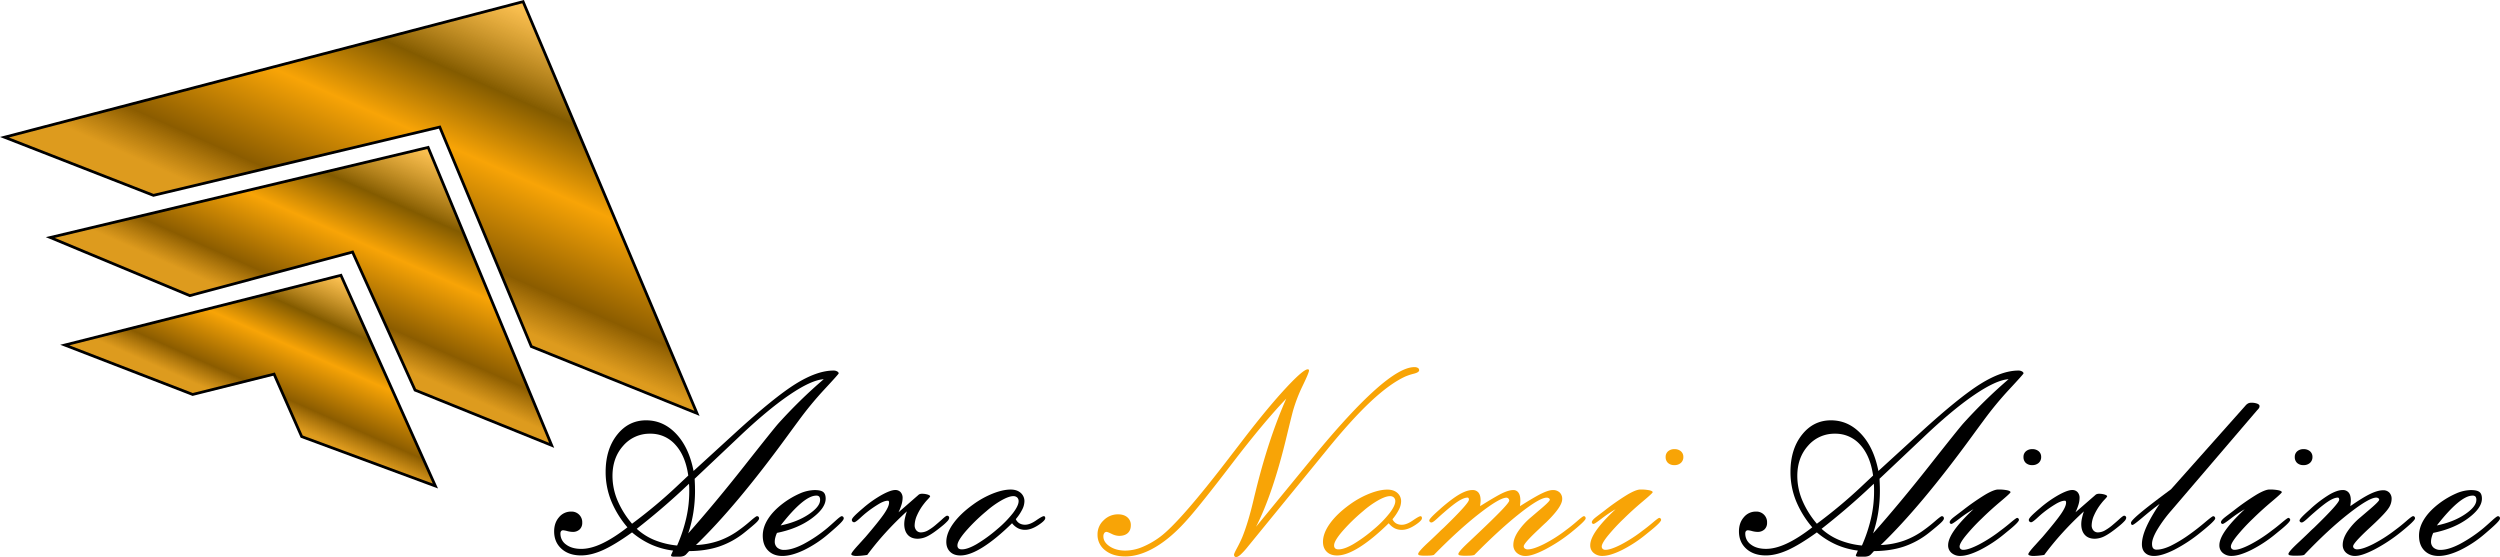 <svg id="Layer_1" data-name="Layer 1" xmlns="http://www.w3.org/2000/svg" xmlns:xlink="http://www.w3.org/1999/xlink" width="2708.85" height="603.71" viewBox="0 0 2708.85 603.71"><defs><style>.cls-1,.cls-2,.cls-3{stroke:#000;stroke-miterlimit:10;stroke-width:3px;}.cls-1{fill:url(#linear-gradient);}.cls-2{fill:url(#linear-gradient-2);}.cls-3{fill:url(#linear-gradient-3);}.cls-4{fill:#f8a406;}</style><linearGradient id="linear-gradient" x1="517.83" y1="-12.25" x2="388.65" y2="278.88" gradientUnits="userSpaceOnUse"><stop offset="0" stop-color="#f8a406" stop-opacity="0.7"/><stop offset="0.29" stop-color="#835b00"/><stop offset="0.53" stop-color="#f8a406"/><stop offset="0.85" stop-color="#8b5c00"/><stop offset="1" stop-color="#da9005" stop-opacity="0.9"/></linearGradient><linearGradient id="linear-gradient-2" x1="424.7" y1="147.74" x2="333.64" y2="352.94" xlink:href="#linear-gradient"/><linearGradient id="linear-gradient-3" x1="342.01" y1="290.18" x2="274.09" y2="443.25" xlink:href="#linear-gradient"/></defs><polygon class="cls-1" points="4.85 148.69 166.26 211.67 476.49 137.66 575.7 375.45 755.23 447.89 566.8 1.78 4.85 148.69"/><polygon class="cls-2" points="54.45 257.34 205.63 320.33 382.01 273.09 449.72 422.69 597.75 482.53 463.89 159.71 54.45 257.34"/><polygon class="cls-3" points="70.2 373.87 208.78 427.42 296.97 405.37 326.89 473.08 471.77 526.63 369.41 298.28 70.2 373.87"/><path d="M992.4,1913.85a84.18,84.18,0,0,1-23.41-6.44,87.76,87.76,0,0,1-21-13.28q-18.65,13.41-31.53,19.19t-23.75,5.76q-13.15,0-21.13-7.17t-8-18.85q0-9.27,5.3-15.37a16.64,16.64,0,0,1,13.08-6.1,11.49,11.49,0,0,1,12.07,12.07,9.56,9.56,0,0,1-2.81,7.25,10.63,10.63,0,0,1-7.65,2.68,24,24,0,0,1-5.7-.87,24.77,24.77,0,0,0-4.37-.87,2.9,2.9,0,0,0-2.34.87,4.17,4.17,0,0,0-.74,2.75,14.22,14.22,0,0,0,6.17,11.87Q882.78,1912,893,1912t22.54-5.83Q928,1900.3,943,1888.63a105.36,105.36,0,0,1-17.78-29.05,83.68,83.68,0,0,1-5.84-30.93q0-24.54,12.41-40.25t31.47-15.7q18.78,0,32.6,14.69t18.78,40.19l45.35-41.46q42.13-38.5,65.34-52.93t41.06-14.42a7.55,7.55,0,0,1,3.89.94c1.07.62,1.61,1.34,1.61,2.14q0,.68-15.16,17a378.68,378.68,0,0,0-28.58,34.68q-3.89,5.23-11.94,16.23-55.54,76.21-99,118.07a87.76,87.76,0,0,0,25.23-4.76,86,86,0,0,0,22.54-12.28q5.23-3.75,11.27-9t7.11-5.23a2.19,2.19,0,0,1,1.68.67,2.53,2.53,0,0,1,.6,1.75c0,1.07-1.07,2.64-3.22,4.69s-6.4,5.64-12.75,10.74a90.09,90.09,0,0,1-27.17,15q-14.28,4.83-32.67,5l-3.08,3.35a7.49,7.49,0,0,1-3,2,12.77,12.77,0,0,1-4.36.67h-6.17a5.76,5.76,0,0,1-2.15-.34,1.09,1.09,0,0,1-.81-1,2.74,2.74,0,0,1,.2-.8c.14-.36.34-.8.61-1.34ZM948,1884.74q13-9.66,24.89-19.59t22.61-20l13.41-12.61q-3-21.35-13.95-33.35a35.5,35.5,0,0,0-27.24-12,37.65,37.65,0,0,0-29.25,13q-11.67,13-11.67,32.87a68.44,68.44,0,0,0,5.3,26.1A97.16,97.16,0,0,0,948,1884.74Zm48.84,23.61a164.24,164.24,0,0,0,9.86-29.58,130,130,0,0,0,3.29-28.65c0-2.41,0-4.23-.07-5.43s-.11-2.31-.2-3.29l-8.45,7.92q-11,10.18-23.08,20.46t-25.09,20.46a64.71,64.71,0,0,0,19.12,12.14A88,88,0,0,0,996.83,1908.35Zm19-72.32q.27,5.64.34,8.26c0,1.74.06,3.33.06,4.76a151,151,0,0,1-1.81,23.48,137.15,137.15,0,0,1-5.57,22.67q29.11-32.87,60.85-73.12t37-46.16q11.28-12.47,23.48-24.42t25.5-23.34q-13.43.79-37.44,17.17t-55.41,46.29Z" transform="translate(-263.15 -1317.26)"/><path d="M1105.06,1894.67a26.27,26.27,0,0,0-1.81,5,17.6,17.6,0,0,0-.61,4.29,8.46,8.46,0,0,0,2.75,6.71,11.09,11.09,0,0,0,7.58,2.42q8.46,0,20.67-6.24a151.05,151.05,0,0,0,26.16-17.64c2.41-2.06,5.37-4.68,8.85-7.85s5.64-4.77,6.44-4.77a2.16,2.16,0,0,1,1.68.67,2.53,2.53,0,0,1,.6,1.75c0,1-1.2,2.7-3.62,5.16s-6.62,6.24-12.61,11.34a124,124,0,0,1-26.83,17.78q-13.43,6.38-23.48,6.37-9.66,0-15.43-5.9t-5.77-16.1q0-9.13,5.77-18.18t16.77-17.24a90.89,90.89,0,0,1,18.11-10.47,41.52,41.52,0,0,1,15.7-3.49c4.29,0,7.33.7,9.12,2.08s2.69,3.78,2.69,7.18q0,10.34-15.16,21.47T1105.06,1894.67Zm3.89-8.05q18.1-3.76,30.46-12.08t12.34-15.56a5.57,5.57,0,0,0-.94-3.63,4.13,4.13,0,0,0-3.22-1.07q-6.71,0-16.5,8.25T1109,1886.62Z" transform="translate(-263.15 -1317.26)"/><path d="M1258.37,1853.48a2.89,2.89,0,0,1,1.41-.81,6.19,6.19,0,0,1,2.08-.4,21,21,0,0,1,6.44.87c1.78.58,2.68,1.23,2.68,1.94,0,.36-.83,1.41-2.48,3.16a53.24,53.24,0,0,0-4.09,4.76,58.39,58.39,0,0,0-7.59,12.55,28,28,0,0,0-2.61,10.8,8.2,8.2,0,0,0,1.88,5.63,6.26,6.26,0,0,0,5,2.15,15.94,15.94,0,0,0,7.25-2,54.17,54.17,0,0,0,9.52-6.85q2.42-2,6-5.23c2.86-2.68,4.7-4,5.5-4a2.16,2.16,0,0,1,1.68.67,2.5,2.5,0,0,1,.6,1.74,6.22,6.22,0,0,1-1.54,3.09,53.55,53.55,0,0,1-6.24,5.77q-9.66,7.9-15.43,10.8a24.45,24.45,0,0,1-10.87,2.88q-7,0-10.8-4.23t-3.82-11.74a30.41,30.41,0,0,1,.73-6.17,70.05,70.05,0,0,1,2.09-7.51q-12.23,11.15-23,23a308.85,308.85,0,0,0-19.92,24.22c-2.33.36-4.47.62-6.44.8s-3.76.27-5.37.27a12,12,0,0,1-4-.54c-1-.35-1.48-.8-1.48-1.34q0-1.74,7.78-10.19,4.7-5.23,7.65-8.46,15-17.56,20.26-25.35t5.23-11.81a3.1,3.1,0,0,0-.33-1.68,1.17,1.17,0,0,0-1-.47q-3.49,0-9,3.09a121.89,121.89,0,0,0-14.56,10.06q-2.68,2.14-6.58,5.77-4.83,4.42-6.3,4.43a2.46,2.46,0,0,1-1.81-.74,2.42,2.42,0,0,1-.74-1.81c0-.9.91-2.3,2.75-4.23s5.12-4.9,9.86-8.92a121.51,121.51,0,0,1,19.92-14q9.6-5.24,14.43-5.24a7.62,7.62,0,0,1,5.9,2.35,9.1,9.1,0,0,1,2.15,6.37,25.68,25.68,0,0,1-1.07,6.78,56.84,56.84,0,0,1-3.36,8.65Z" transform="translate(-263.15 -1317.26)"/><path d="M1359.75,1884.2q-17.31,17-31.66,26t-24.42,8.92q-7,0-11.07-4t-4.09-10.73q0-9.39,7.58-19.93t21.53-20.59A98.32,98.32,0,0,1,1339,1852q10.93-4.29,19.26-4.29,6.71,0,10.8,3.55a11.79,11.79,0,0,1,4.09,9.33,20.37,20.37,0,0,1-2.35,8.72,53,53,0,0,1-7,10.46,10,10,0,0,0,4,4.56,12.07,12.07,0,0,0,6.17,1.48q5.1,0,11.81-4.63t8.32-4.63a1.41,1.41,0,0,1,1.21.54,2.75,2.75,0,0,1,.4,1.61q0,2.68-7.65,7.65t-14.09,5a17.26,17.26,0,0,1-7.71-1.68A19.85,19.85,0,0,1,1359.75,1884.2Zm-59.17,23.88a4.25,4.25,0,0,0,1.21,3.43,5.81,5.81,0,0,0,3.76,1q5.9,0,15.56-5.5a156.59,156.59,0,0,0,22.41-16.24,116.62,116.62,0,0,0,17.17-17.51q6.16-8.12,6.17-12.94a5.32,5.32,0,0,0-1.54-4,5.89,5.89,0,0,0-4.23-1.47q-4.56,0-12.48,4.36a99,99,0,0,0-16.63,11.87,196.61,196.61,0,0,0-22.88,22.34Q1300.58,1903.53,1300.58,1908.08Z" transform="translate(-263.15 -1317.26)"/><path class="cls-4" d="M1656.85,1749.22q-24.55,25.63-59.24,71t-48.51,60.65q-17.16,19.32-34.21,29.31t-32.47,10q-13.41,0-21.73-6.58a21,21,0,0,1-8.32-17.3A20.57,20.57,0,0,1,1459,1881a21.74,21.74,0,0,1,15.63-6.44q6.3,0,10.06,3.22a10.74,10.74,0,0,1,3.76,8.59c0,3.67-1.12,6.5-3.35,8.52s-5.37,3-9.4,3a18.75,18.75,0,0,1-8-2.15q-4.42-2.15-5.63-2.15a2.85,2.85,0,0,0-2.42,1.34,6,6,0,0,0-.94,3.49q0,6.32,6.85,10.87t16.9,4.56a48.93,48.93,0,0,0,18-3.69,90.84,90.84,0,0,0,19.52-11.07q21.73-16,77.15-88.55,9.93-12.88,15.16-19.72,25.37-32.88,44.21-53.14t23.68-20.26a1.4,1.4,0,0,1,1,.34,1.38,1.38,0,0,1,.33,1q0,2.28-6.91,16.57A167.79,167.79,0,0,0,1664,1763q-2.14,8.19-6.44,26-15,62.92-33.41,99l61.05-74.46q40.24-49.11,67.88-73.8t42.54-24.68a7.07,7.07,0,0,1,3.89.87,2.79,2.79,0,0,1,1.34,2.48q0,2.28-5.7,3.76a61.62,61.62,0,0,0-9.33,3.08q-16.63,7.65-37.5,27.17t-48.5,53.6l-84.39,103.32a75.9,75.9,0,0,1-8.12,8.92q-3,2.61-4.76,2.61a2,2,0,0,1-1.68-.74,3,3,0,0,1-.61-1.94q0-1.08,3.29-7.18t5.57-11.47q6.3-15.44,12.08-39.71c.71-3.05,1.25-5.28,1.61-6.71l.67-2.69Q1637.53,1792.83,1656.85,1749.22Z" transform="translate(-263.15 -1317.26)"/><path class="cls-4" d="M1767.89,1884.2q-17.31,17-31.66,26t-24.42,8.92q-7,0-11.07-4t-4.09-10.73q0-9.39,7.58-19.93t21.53-20.59a98.32,98.32,0,0,1,21.4-11.81q10.93-4.29,19.25-4.29,6.72,0,10.81,3.55a11.79,11.79,0,0,1,4.09,9.33,20.37,20.37,0,0,1-2.35,8.72,53,53,0,0,1-7,10.46,10.12,10.12,0,0,0,4,4.56,12.07,12.07,0,0,0,6.17,1.48q5.1,0,11.81-4.63t8.32-4.63a1.41,1.41,0,0,1,1.21.54,2.75,2.75,0,0,1,.4,1.61q0,2.68-7.65,7.65t-14.09,5a17.26,17.26,0,0,1-7.71-1.68A19.85,19.85,0,0,1,1767.89,1884.2Zm-59.17,23.88a4.25,4.25,0,0,0,1.21,3.43,5.78,5.78,0,0,0,3.75,1q5.91,0,15.57-5.5a156,156,0,0,0,22.4-16.24,116.25,116.25,0,0,0,17.18-17.51q6.17-8.12,6.17-12.94a5.32,5.32,0,0,0-1.54-4,5.89,5.89,0,0,0-4.23-1.47q-4.56,0-12.48,4.36a99,99,0,0,0-16.63,11.87,196.61,196.61,0,0,0-22.88,22.34Q1708.72,1903.53,1708.72,1908.08Z" transform="translate(-263.15 -1317.26)"/><path class="cls-4" d="M1816.82,1918.55a14.83,14.83,0,0,1-3.09.6c-1.25.14-3.35.2-6.31.2a29.3,29.3,0,0,1-6.1-.4c-1-.27-1.54-.76-1.54-1.47q0-2.42,11.8-13.29,7.92-7.38,12.89-12.34l3.22-2.95q27.09-26.3,27.1-30.19a3.07,3.07,0,0,0-.4-1.68,1.25,1.25,0,0,0-1.08-.6q-3.75,0-9.59,3.62t-16.44,12.88q-2.68,2.28-6.44,5.77-5,4.69-6.57,4.7a2.54,2.54,0,0,1-1.75-.61,2.13,2.13,0,0,1-.67-1.68q0-1.87,9.8-10.59,1.88-1.62,2.82-2.55,12.06-10.47,20.12-15.1t14-4.63a8,8,0,0,1,6.58,2.82c1.52,1.88,2.28,4.69,2.28,8.45,0,.63-.05,1.39-.14,2.28s-.22,2.2-.4,3.9q18.26-11.42,24.89-14.43t11.07-3a6.48,6.48,0,0,1,5.64,2.89c1.34,1.92,2,4.72,2,8.38,0,.72,0,1.48-.07,2.28s-.16,2.11-.33,3.9q16.37-10.34,23.81-13.89t11.74-3.56a10.36,10.36,0,0,1,7.45,2.62,9.45,9.45,0,0,1,2.75,7.18q0,8.18-16.91,24.69l-.4.4q-3,2.68-8,7.51-16.38,15.3-16.37,18.52a2.9,2.9,0,0,0,1.21,2.41,5.08,5.08,0,0,0,3.22.94q5.89,0,17.38-5.7a154.71,154.71,0,0,0,24.35-15.5q5.49-4,11.67-9.39t7.24-5.37a1.86,1.86,0,0,1,1.48.61,2.63,2.63,0,0,1,.54,1.81q0,2.41-14.9,14.49l-.8.67a173.48,173.48,0,0,1-28.31,18.52q-13.68,7-20.93,7a13.92,13.92,0,0,1-9.66-3.35,11.14,11.14,0,0,1-3.76-8.72q0-6.45,4.9-14.09a73.79,73.79,0,0,1,14-15.57q3-2.54,8-6.84,12.62-10.47,12.61-12.34a1.91,1.91,0,0,0-1-1.61,4.09,4.09,0,0,0-2.34-.67q-7.52,0-29,16.9t-49.44,45.22a17.67,17.67,0,0,1-3.22.6c-1.26.14-3.31.2-6.17.2a31.4,31.4,0,0,1-6.31-.4c-1.08-.27-1.61-.76-1.61-1.47q0-2.42,11.67-13.29,4.56-4.29,7.25-6.84,19.18-18.12,27.7-27t8.52-10.81a3,3,0,0,0-.93-2.14,2.82,2.82,0,0,0-2-.94q-7.38,0-29.52,17.24T1816.82,1918.55Z" transform="translate(-263.15 -1317.26)"/><path class="cls-4" d="M2013.73,1869a132.27,132.27,0,0,0-15.09,10.13c-5.06,3.89-8,5.83-8.79,5.83a1.8,1.8,0,0,1-1.34-.53,1.82,1.82,0,0,1-.54-1.34q0-2.14,5-5.91l.14-.13,8.32-6.31a260.21,260.21,0,0,1,24.82-17.37q9.66-5.7,14.22-5.7a47.12,47.12,0,0,1,9.73.8c2.46.54,3.69,1.25,3.69,2.15q0,.94-10.94,10.13t-20.32,18.44a207.53,207.53,0,0,0-17.92,19.33q-6,7.65-6,10.87a3.37,3.37,0,0,0,1.08,2.68,4.3,4.3,0,0,0,3,.94q5.64,0,16.7-5.64a154.92,154.92,0,0,0,23.68-15.29q5-3.63,10.94-8.66t6.91-5a1.86,1.86,0,0,1,1.41.67,2.18,2.18,0,0,1,.6,1.48q0,2.55-12.74,12.74l-3,2.42a142.75,142.75,0,0,1-26.64,17.51q-12.95,6.38-21.13,6.37a14,14,0,0,1-9.59-3.22,10.54,10.54,0,0,1-3.69-8.32q0-6.84,6.84-16.5T2013.73,1869Zm54.21-56.62a7.84,7.84,0,0,1,2.61-6.11,10,10,0,0,1,6.91-2.34,10.19,10.19,0,0,1,7.05,2.34,7.84,7.84,0,0,1,2.61,6.11,8.24,8.24,0,0,1-2.68,6.44,10,10,0,0,1-7,2.41,9.72,9.72,0,0,1-7-2.41A8.46,8.46,0,0,1,2067.94,1812.42Z" transform="translate(-263.15 -1317.26)"/><path d="M2276.21,1913.85a84.25,84.25,0,0,1-23.42-6.44,87.71,87.71,0,0,1-21-13.28q-18.66,13.41-31.54,19.19t-23.74,5.76q-13.16,0-21.13-7.17t-8-18.85q0-9.27,5.3-15.37a16.65,16.65,0,0,1,13.08-6.1,11.49,11.49,0,0,1,12.08,12.07,9.53,9.53,0,0,1-2.82,7.25,10.63,10.63,0,0,1-7.65,2.68,24,24,0,0,1-5.7-.87,24.56,24.56,0,0,0-4.36-.87,2.92,2.92,0,0,0-2.35.87,4.23,4.23,0,0,0-.73,2.75,14.2,14.2,0,0,0,6.17,11.87q6.16,4.64,16.36,4.63t22.55-5.83q12.48-5.84,27.5-17.51a105.55,105.55,0,0,1-17.77-29.05,83.48,83.48,0,0,1-5.84-30.93q0-24.54,12.41-40.25t31.46-15.7q18.78,0,32.6,14.69t18.79,40.19l45.35-41.46q42.14-38.5,65.34-52.93t41.06-14.42a7.57,7.57,0,0,1,3.89.94c1.07.62,1.61,1.34,1.61,2.14q0,.68-15.16,17a377,377,0,0,0-28.58,34.68q-3.9,5.23-11.94,16.23-55.55,76.21-99,118.07a87.69,87.69,0,0,0,25.22-4.76,85.88,85.88,0,0,0,22.54-12.28q5.24-3.75,11.28-9t7.11-5.23a2.15,2.15,0,0,1,1.67.67,2.49,2.49,0,0,1,.61,1.75c0,1.07-1.08,2.64-3.22,4.69s-6.4,5.64-12.75,10.74a90.21,90.21,0,0,1-27.17,15q-14.3,4.83-32.67,5l-3.09,3.35a7.42,7.42,0,0,1-3,2,12.71,12.71,0,0,1-4.35.67H2277a5.7,5.7,0,0,1-2.14-.34,1.09,1.09,0,0,1-.81-1,2.74,2.74,0,0,1,.2-.8c.14-.36.34-.8.61-1.34Zm-44.41-29.11q13-9.66,24.89-19.59t22.6-20l13.42-12.61q-3-21.35-13.95-33.35a35.5,35.5,0,0,0-27.24-12,37.63,37.63,0,0,0-29.25,13q-11.67,13-11.67,32.87a68.25,68.25,0,0,0,5.3,26.1A97.16,97.16,0,0,0,2231.8,1884.74Zm48.84,23.61a165,165,0,0,0,9.86-29.58,129.94,129.94,0,0,0,3.28-28.65c0-2.41,0-4.23-.06-5.43s-.12-2.31-.21-3.29l-8.45,7.92q-11,10.18-23.08,20.46t-25.08,20.46a64.58,64.58,0,0,0,19.12,12.14A87.91,87.91,0,0,0,2280.64,1908.35Zm19.05-72.32q.27,5.64.33,8.26c.05,1.74.07,3.33.07,4.76a151,151,0,0,1-1.81,23.48,138.16,138.16,0,0,1-5.57,22.67q29.11-32.87,60.85-73.12t37-46.16q11.28-12.47,23.48-24.42t25.49-23.34q-13.41.79-37.43,17.17t-55.41,46.29Z" transform="translate(-263.15 -1317.26)"/><path d="M2401.48,1869a133.25,133.25,0,0,0-15.1,10.13q-7.58,5.83-8.79,5.83a1.81,1.81,0,0,1-1.87-1.87q0-2.14,5-5.91l.13-.13,8.32-6.31a260.13,260.13,0,0,1,24.83-17.37q9.66-5.7,14.22-5.7a47.26,47.26,0,0,1,9.73.8c2.45.54,3.68,1.25,3.68,2.15q0,.94-10.93,10.13t-20.33,18.44a208.57,208.57,0,0,0-17.91,19.33q-6,7.65-6,10.87a3.39,3.39,0,0,0,1.07,2.68,4.33,4.33,0,0,0,3,.94q5.63,0,16.7-5.64a155.41,155.41,0,0,0,23.68-15.29q5-3.63,10.94-8.66c4-3.35,6.28-5,6.91-5a1.86,1.86,0,0,1,1.4.67,2.14,2.14,0,0,1,.61,1.48q0,2.55-12.75,12.74l-2.95,2.42a142.38,142.38,0,0,1-26.63,17.51q-12.94,6.38-21.13,6.37a14.06,14.06,0,0,1-9.6-3.22,10.54,10.54,0,0,1-3.69-8.32q0-6.84,6.84-16.5T2401.48,1869Zm54.2-56.62a7.81,7.81,0,0,1,2.62-6.11,10,10,0,0,1,6.91-2.34,10.16,10.16,0,0,1,7,2.34,7.81,7.81,0,0,1,2.62,6.11,8.24,8.24,0,0,1-2.68,6.44,10.06,10.06,0,0,1-7,2.41,9.74,9.74,0,0,1-7-2.41A8.46,8.46,0,0,1,2455.68,1812.42Z" transform="translate(-263.15 -1317.26)"/><path d="M2533.72,1853.48a3,3,0,0,1,1.41-.81,6.24,6.24,0,0,1,2.08-.4,21,21,0,0,1,6.44.87c1.79.58,2.68,1.23,2.68,1.94,0,.36-.82,1.41-2.48,3.16a53.24,53.24,0,0,0-4.09,4.76,58.33,58.33,0,0,0-7.58,12.55,28.07,28.07,0,0,0-2.62,10.8,8.25,8.25,0,0,0,1.88,5.63,6.28,6.28,0,0,0,5,2.15,15.9,15.9,0,0,0,7.24-2,53.81,53.81,0,0,0,9.53-6.85q2.42-2,6-5.23,4.29-4,5.49-4a2.13,2.13,0,0,1,1.68.67,2.51,2.51,0,0,1,.61,1.74,6.25,6.25,0,0,1-1.55,3.09,53.18,53.18,0,0,1-6.23,5.77q-9.67,7.9-15.44,10.8a24.41,24.41,0,0,1-10.86,2.88c-4.66,0-8.25-1.41-10.8-4.23s-3.83-6.72-3.83-11.74a30.49,30.49,0,0,1,.74-6.17,69.87,69.87,0,0,1,2.08-7.51q-12.21,11.15-23,23a311.27,311.27,0,0,0-19.93,24.22c-2.32.36-4.47.62-6.43.8s-3.76.27-5.37.27a12.12,12.12,0,0,1-4-.54c-1-.35-1.47-.8-1.47-1.34q0-1.74,7.78-10.19,4.7-5.23,7.65-8.46,15-17.56,20.26-25.35t5.23-11.81a3.08,3.08,0,0,0-.34-1.68,1.16,1.16,0,0,0-1-.47q-3.49,0-9.06,3.09a122.71,122.71,0,0,0-14.56,10.06q-2.68,2.14-6.57,5.77-4.83,4.42-6.31,4.43a2.53,2.53,0,0,1-2.55-2.55c0-.9.92-2.3,2.75-4.23s5.12-4.9,9.87-8.92a121.09,121.09,0,0,1,19.92-14q9.58-5.24,14.42-5.24a7.64,7.64,0,0,1,5.91,2.35,9.09,9.09,0,0,1,2.14,6.37,25.68,25.68,0,0,1-1.07,6.78,55.8,55.8,0,0,1-3.36,8.65Z" transform="translate(-263.15 -1317.26)"/><path d="M2603.17,1863.27q-8.72,6.43-18.38,14.62t-11,8.19a1.37,1.37,0,0,1-1.21-.6,3.32,3.32,0,0,1-.4-1.82q0-2.15,10.06-10.6t33.28-25.62L2696,1757a10.52,10.52,0,0,1,3.16-2.69,8,8,0,0,1,3.42-.67,17.17,17.17,0,0,1,6.37,1c1.65.67,2.48,1.54,2.48,2.61a4.07,4.07,0,0,1-.47,2,12.59,12.59,0,0,1-2.08,2.48l-93.11,108.82a145.1,145.1,0,0,0-15.43,21.13q-5.37,9.31-5.37,14.82,0,3.36,1.21,4.83a4.72,4.72,0,0,0,3.89,1.48q6.16,0,14.83-4a143.62,143.62,0,0,0,21-12.75q7.92-5.64,16.1-12.55t9.13-6.91a2.15,2.15,0,0,1,1.67.67,2.49,2.49,0,0,1,.61,1.75q0,2.41-15.16,14.62l-.67.54a163.55,163.55,0,0,1-28.38,18.72q-13.49,6.76-22.07,6.77-6.18,0-9.66-3.35T2584,1907q0-7.79,4.69-18.45T2603.17,1863.27Z" transform="translate(-263.15 -1317.26)"/><path d="M2695.44,1869a132.37,132.37,0,0,0-15.1,10.13q-7.58,5.83-8.79,5.83a1.83,1.83,0,0,1-1.88-1.87q0-2.14,5-5.91l.13-.13,8.32-6.31a260.21,260.21,0,0,1,24.82-17.37q9.66-5.7,14.23-5.7a47.08,47.08,0,0,1,9.72.8c2.46.54,3.69,1.25,3.69,2.15q0,.94-10.93,10.13t-20.33,18.44a208.57,208.57,0,0,0-17.91,19.33q-6,7.65-6,10.87a3.36,3.36,0,0,0,1.07,2.68,4.32,4.32,0,0,0,2.95.94q5.64,0,16.71-5.64a155.41,155.41,0,0,0,23.68-15.29q5-3.63,10.93-8.66c4-3.35,6.29-5,6.91-5a1.86,1.86,0,0,1,1.41.67,2.19,2.19,0,0,1,.61,1.48q0,2.55-12.75,12.74l-2.95,2.42a142.7,142.7,0,0,1-26.63,17.51q-13,6.38-21.14,6.37a14,14,0,0,1-9.59-3.22,10.54,10.54,0,0,1-3.69-8.32q0-6.84,6.84-16.5T2695.44,1869Zm54.2-56.62a7.81,7.81,0,0,1,2.62-6.11,10,10,0,0,1,6.91-2.34,10.16,10.16,0,0,1,7,2.34,7.85,7.85,0,0,1,2.62,6.11,8.25,8.25,0,0,1-2.69,6.44,10,10,0,0,1-7,2.41,9.73,9.73,0,0,1-7-2.41A8.46,8.46,0,0,1,2749.64,1812.42Z" transform="translate(-263.15 -1317.26)"/><path d="M2759.79,1918.55a14.59,14.59,0,0,1-3.08.6c-1.26.14-3.36.2-6.31.2a29.24,29.24,0,0,1-6.1-.4c-1-.27-1.55-.76-1.55-1.47q0-2.42,11.81-13.29,7.91-7.38,12.88-12.34l3.22-2.95q27.11-26.3,27.1-30.19a3,3,0,0,0-.4-1.68,1.24,1.24,0,0,0-1.07-.6c-2.51,0-5.7,1.2-9.6,3.62s-9.37,6.71-16.43,12.88q-2.69,2.28-6.44,5.77-5,4.69-6.58,4.7a2.51,2.51,0,0,1-1.74-.61,2.13,2.13,0,0,1-.67-1.68q0-1.87,9.52-10.33c1.35-1.16,2.37-2.1,3.09-2.81a129.94,129.94,0,0,1,19.72-14.83q8.46-4.89,14.36-4.9a8,8,0,0,1,6.57,2.82c1.52,1.88,2.28,4.69,2.28,8.45,0,.63,0,1.39-.13,2.28s-.23,2.2-.4,3.9q13.27-9.27,21.46-13.22t14-4a9,9,0,0,1,6.78,2.55,9.59,9.59,0,0,1,2.48,7,18,18,0,0,1-3.29,9.86q-3.29,5-14,15.23-2.82,2.68-8.05,7.51-16.36,15.3-16.37,18.52a2.9,2.9,0,0,0,1.21,2.41,5.08,5.08,0,0,0,3.22.94q5.9,0,17.24-5.7a157.76,157.76,0,0,0,24.22-15.5q5.49-4,11.67-9.39t7.38-5.37a2,2,0,0,1,1.54.67,2.54,2.54,0,0,1,.61,1.75q0,2.41-14.9,14.49l-.67.54a174.81,174.81,0,0,1-28.38,18.65q-13.62,7-20.86,7a14.12,14.12,0,0,1-9.79-3.35,11.14,11.14,0,0,1-3.76-8.72q0-6.45,4.9-14.09a72.58,72.58,0,0,1,14.15-15.57q3-2.54,8-6.84,12.48-10.47,12.48-12.34a2,2,0,0,0-.94-1.61,3.82,3.82,0,0,0-2.28-.67q-7.65,0-29.85,17.37T2759.79,1918.55Z" transform="translate(-263.15 -1317.26)"/><path d="M2899.68,1894.67a27,27,0,0,0-1.81,5,18,18,0,0,0-.6,4.29,8.43,8.43,0,0,0,2.75,6.71,11.09,11.09,0,0,0,7.58,2.42q8.45,0,20.66-6.24a150.72,150.72,0,0,0,26.17-17.64q3.62-3.09,8.85-7.85t6.44-4.77a2.19,2.19,0,0,1,1.68.67,2.53,2.53,0,0,1,.6,1.75q0,1.47-3.62,5.16t-12.61,11.34a124,124,0,0,1-26.84,17.78q-13.41,6.38-23.48,6.37-9.66,0-15.43-5.9t-5.77-16.1q0-9.13,5.77-18.18t16.77-17.24a90.89,90.89,0,0,1,18.11-10.47,41.52,41.52,0,0,1,15.7-3.49c4.3,0,7.34.7,9.13,2.08s2.68,3.78,2.68,7.18q0,10.34-15.16,21.47T2899.68,1894.67Zm3.89-8.05q18.12-3.76,30.46-12.08t12.34-15.56a5.57,5.57,0,0,0-.93-3.63,4.16,4.16,0,0,0-3.23-1.07q-6.71,0-16.5,8.25T2903.57,1886.62Z" transform="translate(-263.15 -1317.26)"/></svg>